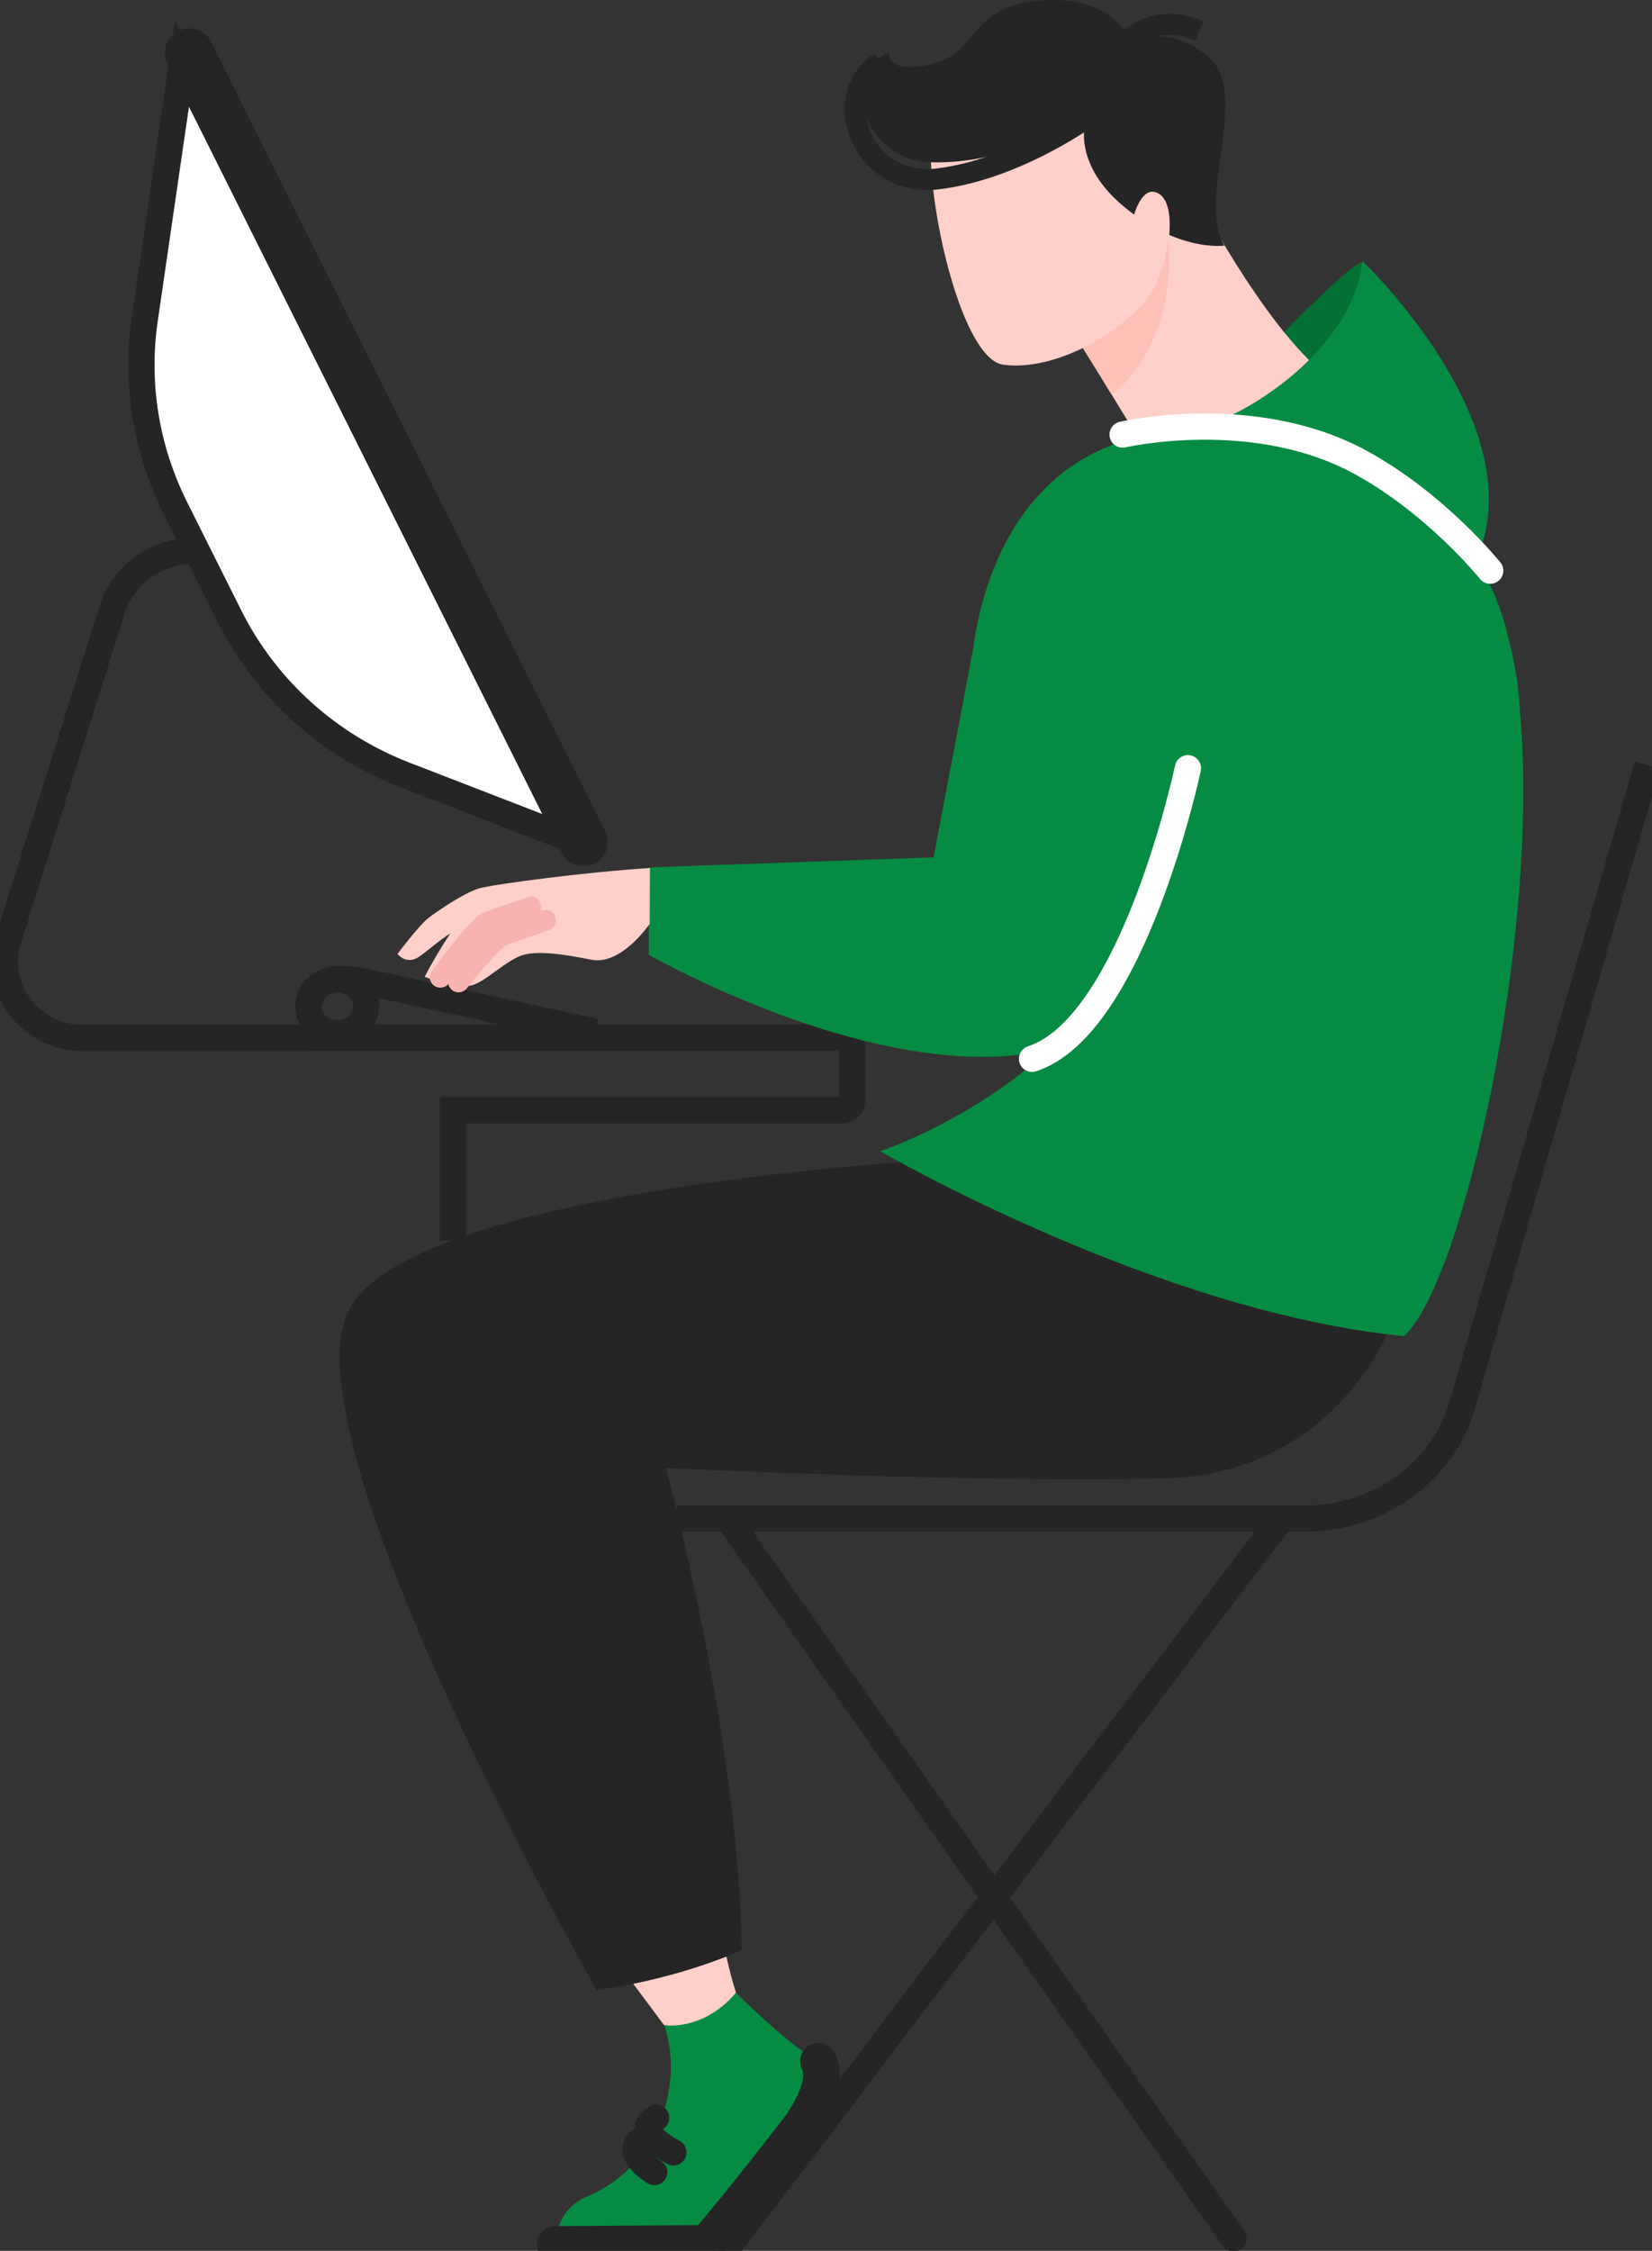 <svg width="315" height="429" viewBox="0 0 315 429" fill="none" xmlns="http://www.w3.org/2000/svg">
<rect x="0" y="0" width="315" height="429" fill="#333333" stroke="none"/>
<g clip-path="url(#clip0_5:18)">
<path d="M17.858 197.777H160.642C161.138 197.777 161.614 197.962 161.965 198.291C162.315 198.62 162.512 199.066 162.512 199.531V209.851C162.512 210.316 162.315 210.762 161.965 211.091C161.614 211.42 161.138 211.605 160.642 211.605H86.355V236.465" stroke="#252525" stroke-width="5" stroke-miterlimit="10"/>
<path d="M34.707 12.077L27.601 60.89C25.816 73.107 27.828 85.547 33.395 96.718L43.782 117.477C50.683 131.271 62.597 142.046 77.184 147.689L108.545 159.821L34.707 12.077Z" fill="white" stroke="#252525" stroke-width="5" stroke-miterlimit="10"/>
<path d="M58.373 197.825H15.783C6.105 197.825 -0.99 188.917 1.37 179.717L21.098 117.111C22.925 109.977 29.479 104.978 36.99 104.978" stroke="#252525" stroke-width="5" stroke-miterlimit="10"/>
<path d="M111.252 162.576C110.847 162.573 110.452 162.462 110.113 162.255C109.773 162.048 109.505 161.754 109.338 161.408L34.152 10.902C33.458 9.515 34.491 7.897 36.066 7.897C36.473 7.899 36.871 8.009 37.213 8.216C37.555 8.423 37.826 8.718 37.995 9.066L113.166 159.571C113.861 160.959 112.827 162.576 111.252 162.576Z" fill="white" stroke="#252525" stroke-width="5" stroke-miterlimit="10"/>
<path d="M64.321 196.944C67.358 196.944 69.819 194.636 69.819 191.788C69.819 188.94 67.358 186.631 64.321 186.631C61.284 186.631 58.823 188.94 58.823 191.788C58.823 194.636 61.284 196.944 64.321 196.944Z" stroke="#252525" stroke-width="5" stroke-miterlimit="10"/>
<path d="M58.841 192.48C58.742 189.335 60.953 186.724 64.321 186.631L64.855 186.614C66.284 186.575 67.713 186.708 69.107 187.008L113.594 196.663" stroke="#252525" stroke-width="5" stroke-miterlimit="10"/>
<path d="M314.116 145.819L278.799 267.859C277.009 274.056 273.093 279.527 267.657 283.428C262.221 287.329 255.566 289.444 248.721 289.444H129.095" stroke="#252525" stroke-width="5" stroke-miterlimit="10"/>
<path d="M138.766 289.431L235.192 426.622" stroke="#252525" stroke-width="5" stroke-miterlimit="10" stroke-linecap="round"/>
<path d="M244.326 289.431L139.131 427.993" stroke="#252525" stroke-width="5" stroke-miterlimit="10" stroke-linecap="round"/>
<path d="M140.351 379.803C140.351 379.803 135.335 386.998 126.625 385.991L120.736 378.087C126.811 376.862 132.756 375.126 138.499 372.9C139.098 375.527 139.723 377.936 140.351 379.803Z" fill="#FFCFC9"/>
<path d="M264.503 254.309C260.974 261.72 249.218 280.975 222.175 281.773C188.652 282.763 126.976 279.796 126.976 279.796C126.976 279.796 141.082 332.066 141.385 371.676C141.385 371.676 130.268 376.966 113.766 379.289C113.766 379.289 54.581 275.476 66.334 250.095C75.08 231.213 141.557 223.871 171.606 221.5C184.093 228.29 225.643 249.571 264.503 254.309Z" fill="#252525"/>
<path d="M140.351 379.803C140.351 379.803 146.445 386.087 153.171 391.076C157.431 394.234 155.757 400.326 152.13 405.445C146.674 413.121 140.62 420.408 134.016 427.246C134.016 427.246 124.58 428.181 106.214 427.475C106.214 427.475 105.527 421.363 112.019 418.602C126.815 412.308 130.147 395.646 126.633 386.008C126.625 385.991 134.016 387.228 140.351 379.803Z" fill="#058C42"/>
<path d="M156.068 392.861C157.836 396.379 155.206 401.669 152.495 405.445C152.495 405.445 142.419 418.619 134.747 427.571L105.849 427.801" stroke="#252525" stroke-width="7" stroke-miterlimit="10" stroke-linecap="round"/>
<path d="M124.755 413.997C124.755 413.997 118.088 409.906 122.928 407.405" stroke="#252525" stroke-width="5" stroke-miterlimit="10" stroke-linecap="round"/>
<path d="M128.408 410.228C128.408 410.228 120.28 406.137 125.12 403.636" stroke="#252525" stroke-width="5" stroke-miterlimit="10" stroke-linecap="round"/>
<path d="M227.012 81.787C227.012 81.787 257.628 73.876 259.794 50.382C260.163 46.404 227.012 81.787 227.012 81.787Z" fill="#037034"/>
<path d="M227.382 35.869C227.382 35.869 240.596 61.781 252.754 71.453C252.754 71.453 233.344 83.558 217.05 83.551C217.05 83.551 206.382 65.934 201.961 59.194L227.382 35.869Z" fill="#FFCFC9"/>
<path d="M211.953 75.188C208.581 69.682 204.354 62.853 201.961 59.194L221.302 41.457L222.628 43.934C224.039 55.809 220.506 68.767 211.953 75.188Z" fill="#FFC0B7"/>
<path d="M223.14 41.049C223.14 41.049 223.081 50.985 219.052 56.484C213.981 63.408 201.074 70.874 191.25 69.504C181.426 68.133 172.859 21.472 180.228 18.71C187.596 15.949 208.183 13.414 214.321 21.928C220.458 30.442 223.14 41.049 223.14 41.049Z" fill="#FFCFC9"/>
<path d="M233.45 46.809C233.45 46.809 229.172 47.453 222.954 44.777C223.147 42.598 223.235 38.123 220.831 36.835C218.208 35.43 216.71 39.394 216.246 40.895C215.686 40.488 215.12 40.051 214.547 39.583C204.318 31.247 206.981 23.086 206.981 23.086C206.981 23.086 191.761 31.48 177.261 30.925C165.227 30.466 159.334 14.671 169.479 9.963C169.479 9.963 168.749 14.291 177.604 12.218C186.46 10.145 184.739 1.713 197.15 0.23C212.443 -1.583 215.603 7.918 215.603 7.918C215.603 7.918 222.928 4.303 230.469 10.878C238.502 17.885 228.123 37.441 233.45 46.809Z" fill="#252525"/>
<path d="M208.545 21.564C208.545 21.564 194.319 32.206 178.858 34.094C164.313 35.869 157.942 18.255 167.824 11.868" stroke="#252525" stroke-width="4" stroke-miterlimit="10"/>
<path d="M214.288 8.627C214.288 8.627 219.26 1.994 228.675 5.886" stroke="#252525" stroke-width="4" stroke-miterlimit="10"/>
<path d="M267.718 254.665C279.117 244.195 293.635 178.162 289.843 135.828C289.606 131.008 288.853 126.223 287.596 121.544C286.95 118.789 286.084 116.084 285.006 113.451C281.718 105.571 274.199 97.348 263.743 91.733C253.087 84.576 239.182 79.625 220.754 82.516C193.325 86.82 186.957 112.499 185.481 124.189L185.459 124.169L178.017 163.405L123.714 165.327V181.985C123.714 181.985 168.274 207.476 199.839 200.089L200.116 200.021C185.138 213.76 167.85 219.413 167.85 219.413C167.85 219.413 220.447 250.016 267.718 254.665Z" fill="#058C42"/>
<path d="M226.508 146.422C226.508 146.422 216.111 195.536 196.781 201.803" stroke="white" stroke-width="5" stroke-miterlimit="10" stroke-linecap="round"/>
<path d="M227.012 81.787C235.485 80.759 257.934 67.373 259.776 49.752C259.776 49.752 293.529 81.787 281.166 107.384C281.166 107.384 274.283 95.392 259.4 88.104C241.586 79.392 227.012 81.787 227.012 81.787Z" fill="#058C42"/>
<path d="M284.151 108.771C284.151 108.771 273.922 96.019 259.399 88.105C239.069 77.021 214.058 82.828 214.058 82.828" stroke="white" stroke-width="5" stroke-miterlimit="10" stroke-linecap="round"/>
<path d="M123.889 176.065C123.889 176.065 118.493 184.065 112.75 182.917C107.007 181.77 101.662 180.982 98.75 182.386C95.152 184.123 91.579 187.957 89.23 187.885C86.386 187.816 83.583 187.234 80.973 186.172C82.451 183.347 84.08 180.593 85.854 177.922C83.863 179.104 81.222 181.53 79.76 182.448C77.422 183.921 75.785 181.824 75.785 181.824C75.785 181.824 79.826 176.442 81.594 175.041C83.293 173.694 89.423 169.518 92.097 169.148C95.309 168.431 111.153 166.256 123.926 165.437L123.889 176.065Z" fill="#FFCFC9"/>
<path d="M83.954 186.248C83.954 186.248 91.118 176.408 93.109 175.716C96.617 174.499 101.191 172.892 101.191 172.892" stroke="#F7B3AF" stroke-width="4" stroke-miterlimit="10" stroke-linecap="round"/>
<path d="M87.443 187.138C87.443 187.138 93.917 178.916 95.904 178.23C99.412 177.014 103.989 175.404 103.989 175.404" stroke="#F7B3AF" stroke-width="4" stroke-miterlimit="10" stroke-linecap="round"/>
</g>
<defs>
<clipPath id="clip0_5:18">
<rect width="315" height="429" fill="white"/>
</clipPath>
</defs>
</svg>

